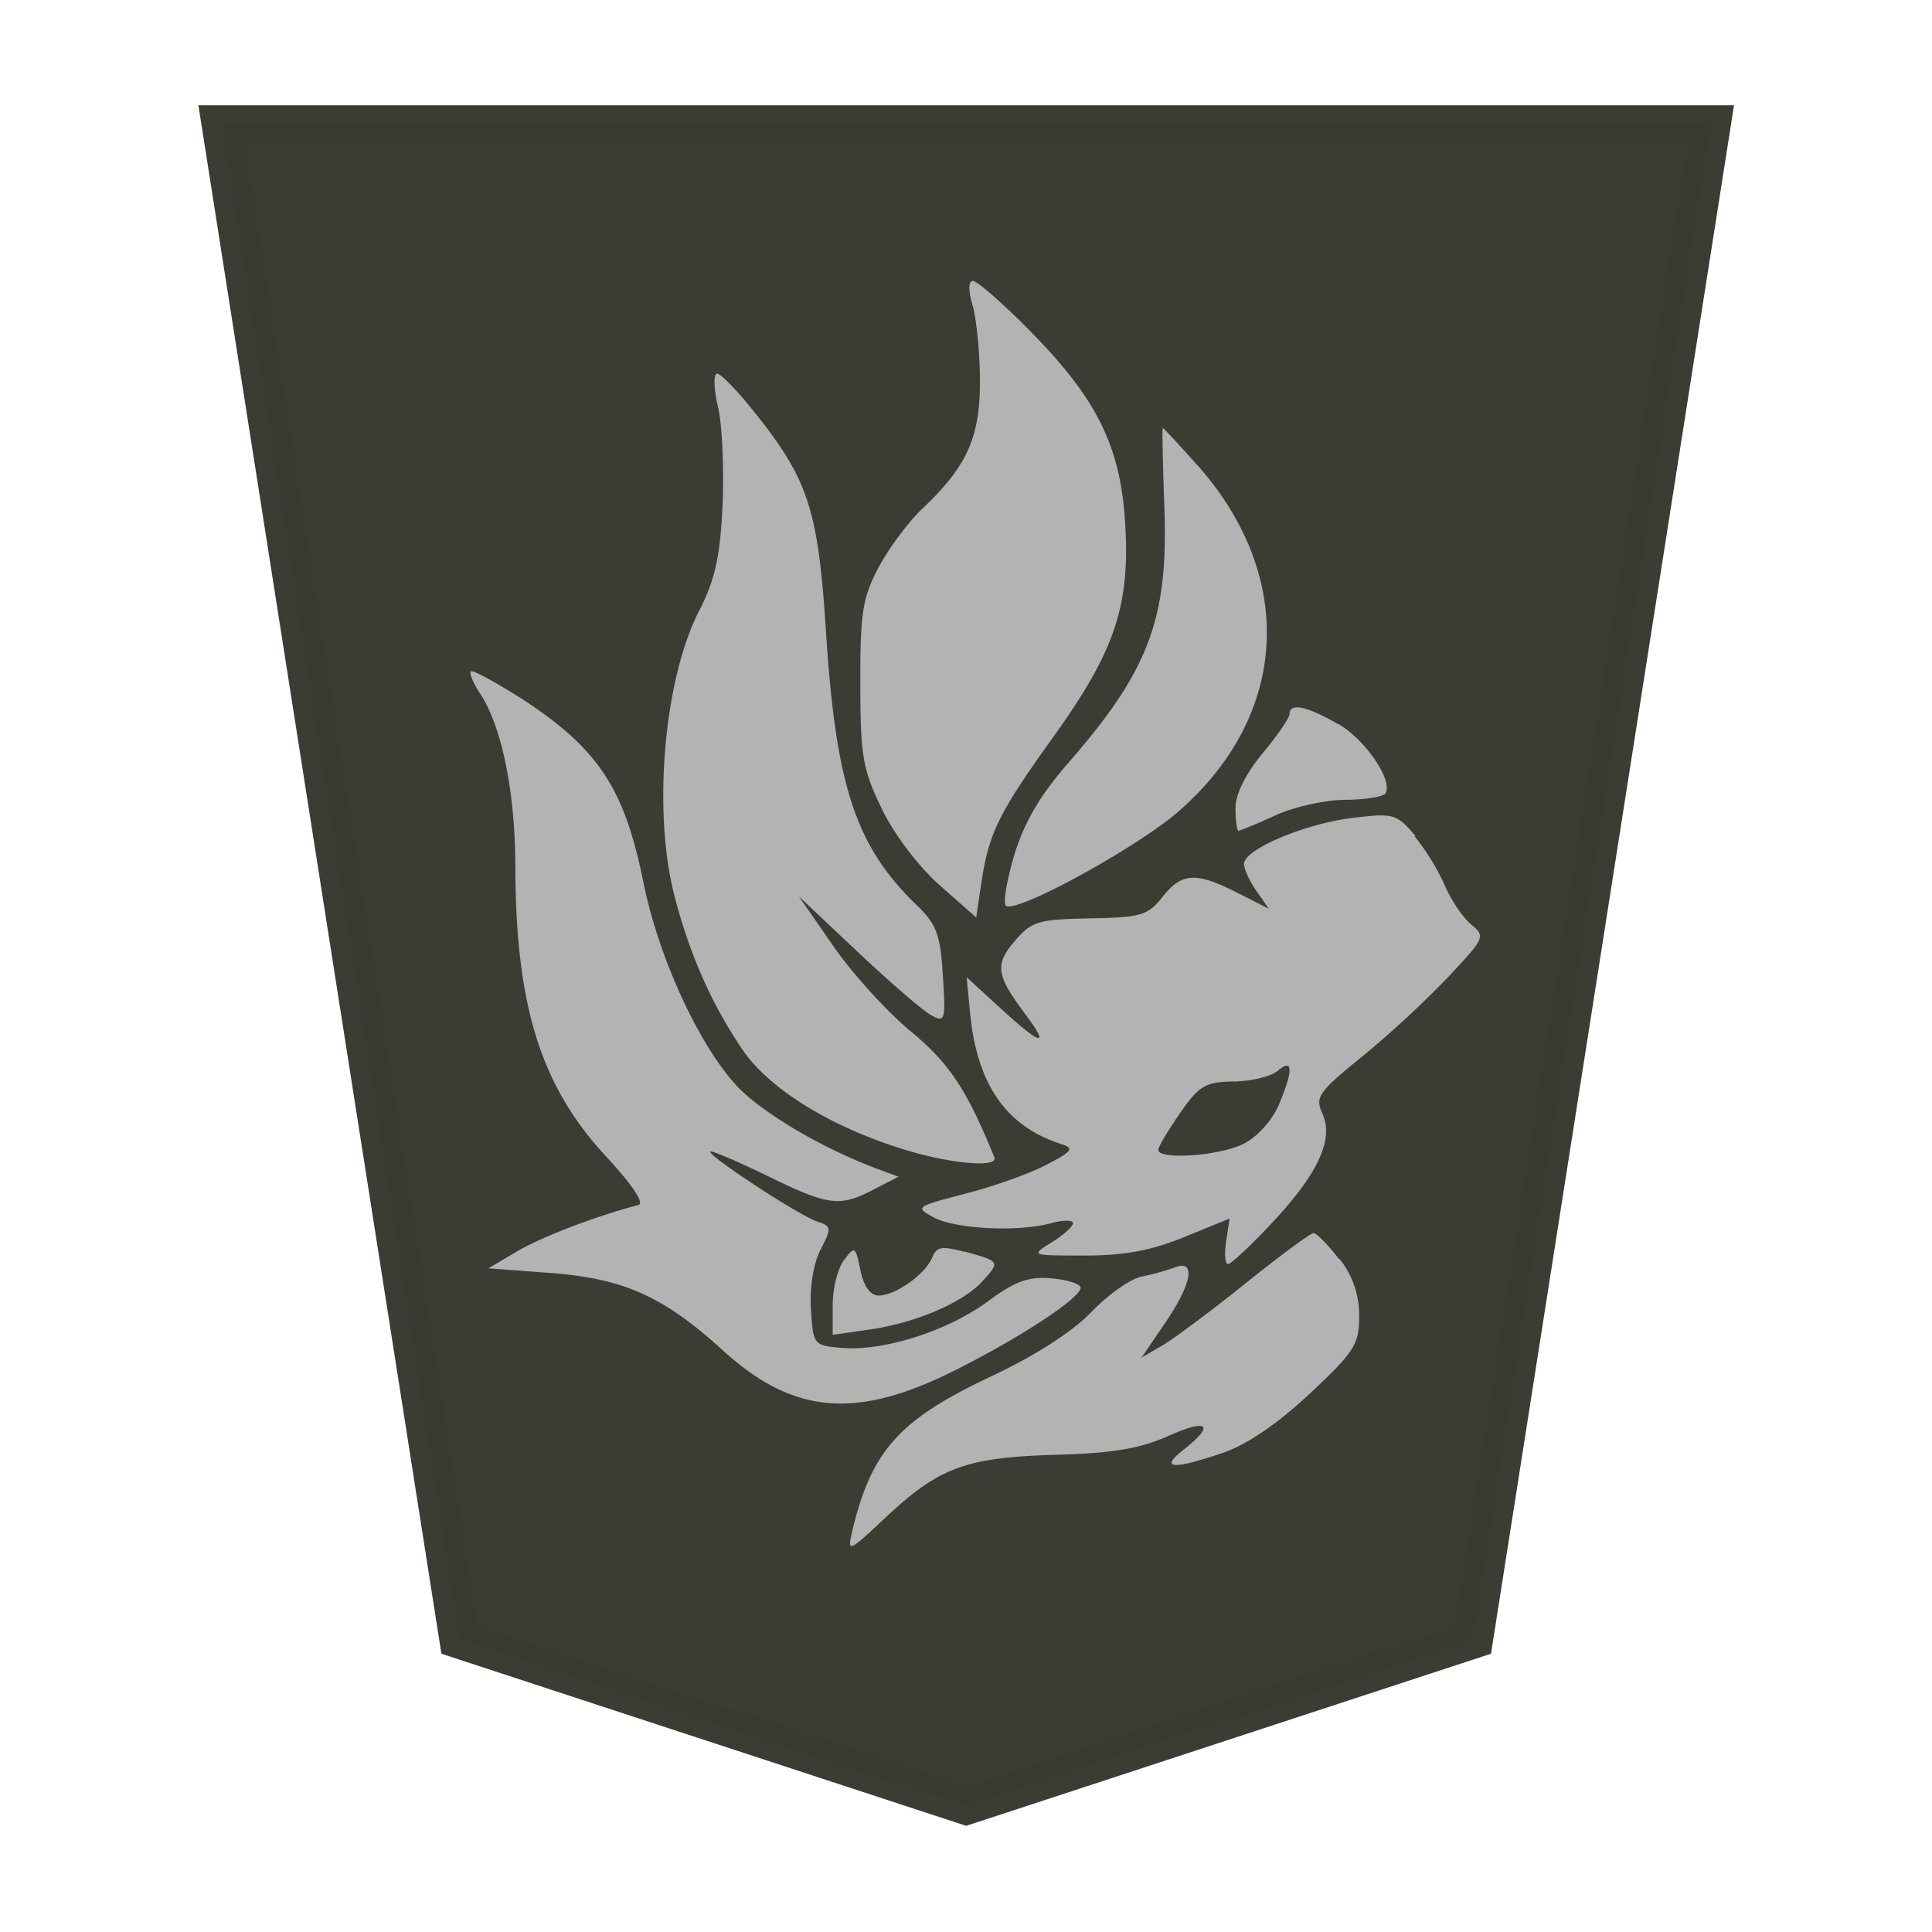 <svg xmlns="http://www.w3.org/2000/svg" width="52.157" height="52.157"><g opacity=".99"><path fill="#fee572" fill-opacity=".992" stroke="#000" stroke-width="1.044" d="m-11.54 7.386-13.14 4.634-6.169 42.276H7.767L1.598 12.02Z" style="fill:#3a3931;fill-opacity:.992;stroke:#393831;stroke-opacity:.992" transform="matrix(-1.041 0 0 -.968 14.07 55.905)"/><path d="M24.393 43.263c-1.814-1.823-2.466-3.11-2.605-5.143-.153-2.28.25-3.51 1.93-5.852 1.485-2.068 1.745-2.598 1.951-3.968l.135-.912.98.864c.567.5 1.226 1.365 1.563 2.058.518 1.07.585 1.422.585 3.39.005 1.918-.06 2.313-.49 3.135-.278.518-.806 1.234-1.189 1.593-1.197 1.134-1.55 1.913-1.55 3.425 0 .748.09 1.664.192 2.038.125.422.125.681-.004.681-.106 0-.787-.585-1.5-1.31zm7.347-2.297c-1.412-1.782-1.673-2.601-1.883-5.904-.269-4.145-.806-5.759-2.452-7.348-.528-.51-.634-.788-.7-1.888-.081-1.213-.06-1.28.306-1.082.221.116 1.111.884 1.987 1.71l1.591 1.5-.93-1.341c-.51-.74-1.45-1.773-2.088-2.3-1.039-.854-1.52-1.586-2.256-3.399-.115-.278 1.06-.192 2.28.163 2.056.605 3.784 1.654 4.524 2.75.835 1.239 1.414 2.542 1.828 4.133.596 2.282.288 5.84-.652 7.684-.442.864-.576 1.463-.644 2.867-.04.977.007 2.176.125 2.665.115.49.125.893.02.893-.096 0-.576-.49-1.05-1.098zm-11.9-1.358c-2.678-3.013-2.483-6.748.489-9.346 1.13-.99 4.435-2.795 4.675-2.555.08.074-.03.7-.23 1.377-.27.873-.691 1.602-1.467 2.488-2.18 2.5-2.703 3.908-2.58 6.959.04 1.139.06 2.07.04 2.07-.02 0-.441-.45-.921-.992zm18.278-6.286c-2.095-1.355-2.814-2.429-3.328-4.979-.403-2.001-1.465-4.332-2.488-5.465-.672-.739-2.328-1.723-3.881-2.297l-.519-.192.672-.346c.922-.48 1.213-.441 2.881.375.807.393 1.49.681 1.527.652.096-.096-2.41-1.74-2.886-1.89-.384-.126-.394-.174-.09-.76.192-.374.297-1.012.259-1.605-.06-.973-.07-.983-.854-1.048-1.12-.09-2.848.461-3.93 1.263-.73.537-1.09.672-1.709.614-.432-.034-.787-.153-.787-.25 0-.278 1.614-1.338 3.374-2.223 2.682-1.35 4.38-1.205 6.294.538 1.592 1.451 2.67 1.933 4.65 2.082l1.671.125-.778.46c-.652.385-2.153.96-3.267 1.248-.183.046.144.528.873 1.319 1.762 1.903 2.437 4.07 2.444 7.844.004 1.981.365 3.748.941 4.63.192.288.307.566.26.614-.05.047-.644-.278-1.327-.71zm-22.074-.7c-.749-.433-1.502-1.54-1.288-1.884.06-.09.548-.173 1.083-.173.538-.003 1.391-.192 1.892-.423.5-.23.95-.412.993-.412.04 0 .08.278.08.604 0 .384-.268.922-.73 1.484-.402.48-.729.96-.729 1.064 0 .308-.47.212-1.298-.268zm-2.076-3.043a6.295 6.295 0 0 1-.816-1.33c-.163-.385-.48-.855-.7-1.043-.404-.327-.385-.365.604-1.42a28.209 28.209 0 0 1 2.32-2.146c1.194-.967 1.286-1.1 1.082-1.547-.316-.691.116-1.626 1.373-2.965.567-.604 1.097-1.098 1.174-1.098.08 0 .106.279.05.615l-.09.614 1.223-.5c.893-.364 1.619-.498 2.686-.498 1.463 0 1.463 0 .893.355-.317.192-.576.432-.576.518 0 .09.26.09.576.004.883-.25 2.604-.163 3.187.154.51.278.48.288-.835.633-.749.192-1.735.538-2.194.778-.72.374-.778.451-.423.566 1.481.47 2.274 1.6 2.464 3.51l.096.995-.912-.835c-1.102-1.014-1.357-1.076-.672-.163.787 1.053.835 1.342.278 1.983-.451.528-.634.576-2.02.605-1.377.024-1.565.077-1.96.576-.527.663-.902.682-2.02.115l-.853-.432.336.48c.182.26.336.596.336.73 0 .394-1.662 1.093-2.94 1.243-1.108.135-1.188.106-1.688-.49zm4.889-6.618c.768-.016.93-.115 1.444-.855.317-.46.586-.902.586-.992.01-.279-1.675-.164-2.32.172-.355.183-.767.644-.93 1.038-.404.96-.385 1.271.03.922.182-.154.71-.279 1.19-.288zm-2.863-4.793a2.415 2.415 0 0 1-.528-1.543c0-.768.125-.96 1.337-2.097.864-.806 1.693-1.373 2.337-1.592 1.372-.47 1.729-.432 1.057.09-.855.673-.653.845.441.356.75-.336 1.502-.46 3.02-.5 2.418-.072 3.139-.335 4.567-1.67 1.043-.976 1.061-.984.922-.375-.519 2.16-1.268 2.997-3.749 4.162-1.18.557-2.186 1.2-2.699 1.733-.45.47-1.061.903-1.358.96-.298.06-.7.173-.902.25-.576.22-.461-.442.268-1.505l.634-.932-.576.336c-.317.192-1.329.941-2.248 1.682-.922.74-1.739 1.342-1.819 1.344-.08.002-.384-.307-.681-.69zm10.127.202c-.966-.269-.966-.269-.5-.787.519-.586 1.817-1.143 3.065-1.32l.992-.143v.806c0 .442-.134.992-.307 1.215-.288.384-.307.374-.441-.279-.09-.432-.27-.681-.49-.681-.451 0-1.267.576-1.447 1.026-.124.297-.259.317-.873.153z" style="fill:#b3b3b3;fill-opacity:.992;stroke-width:.209" transform="rotate(-180 26.079 26.078)"/></g></svg>